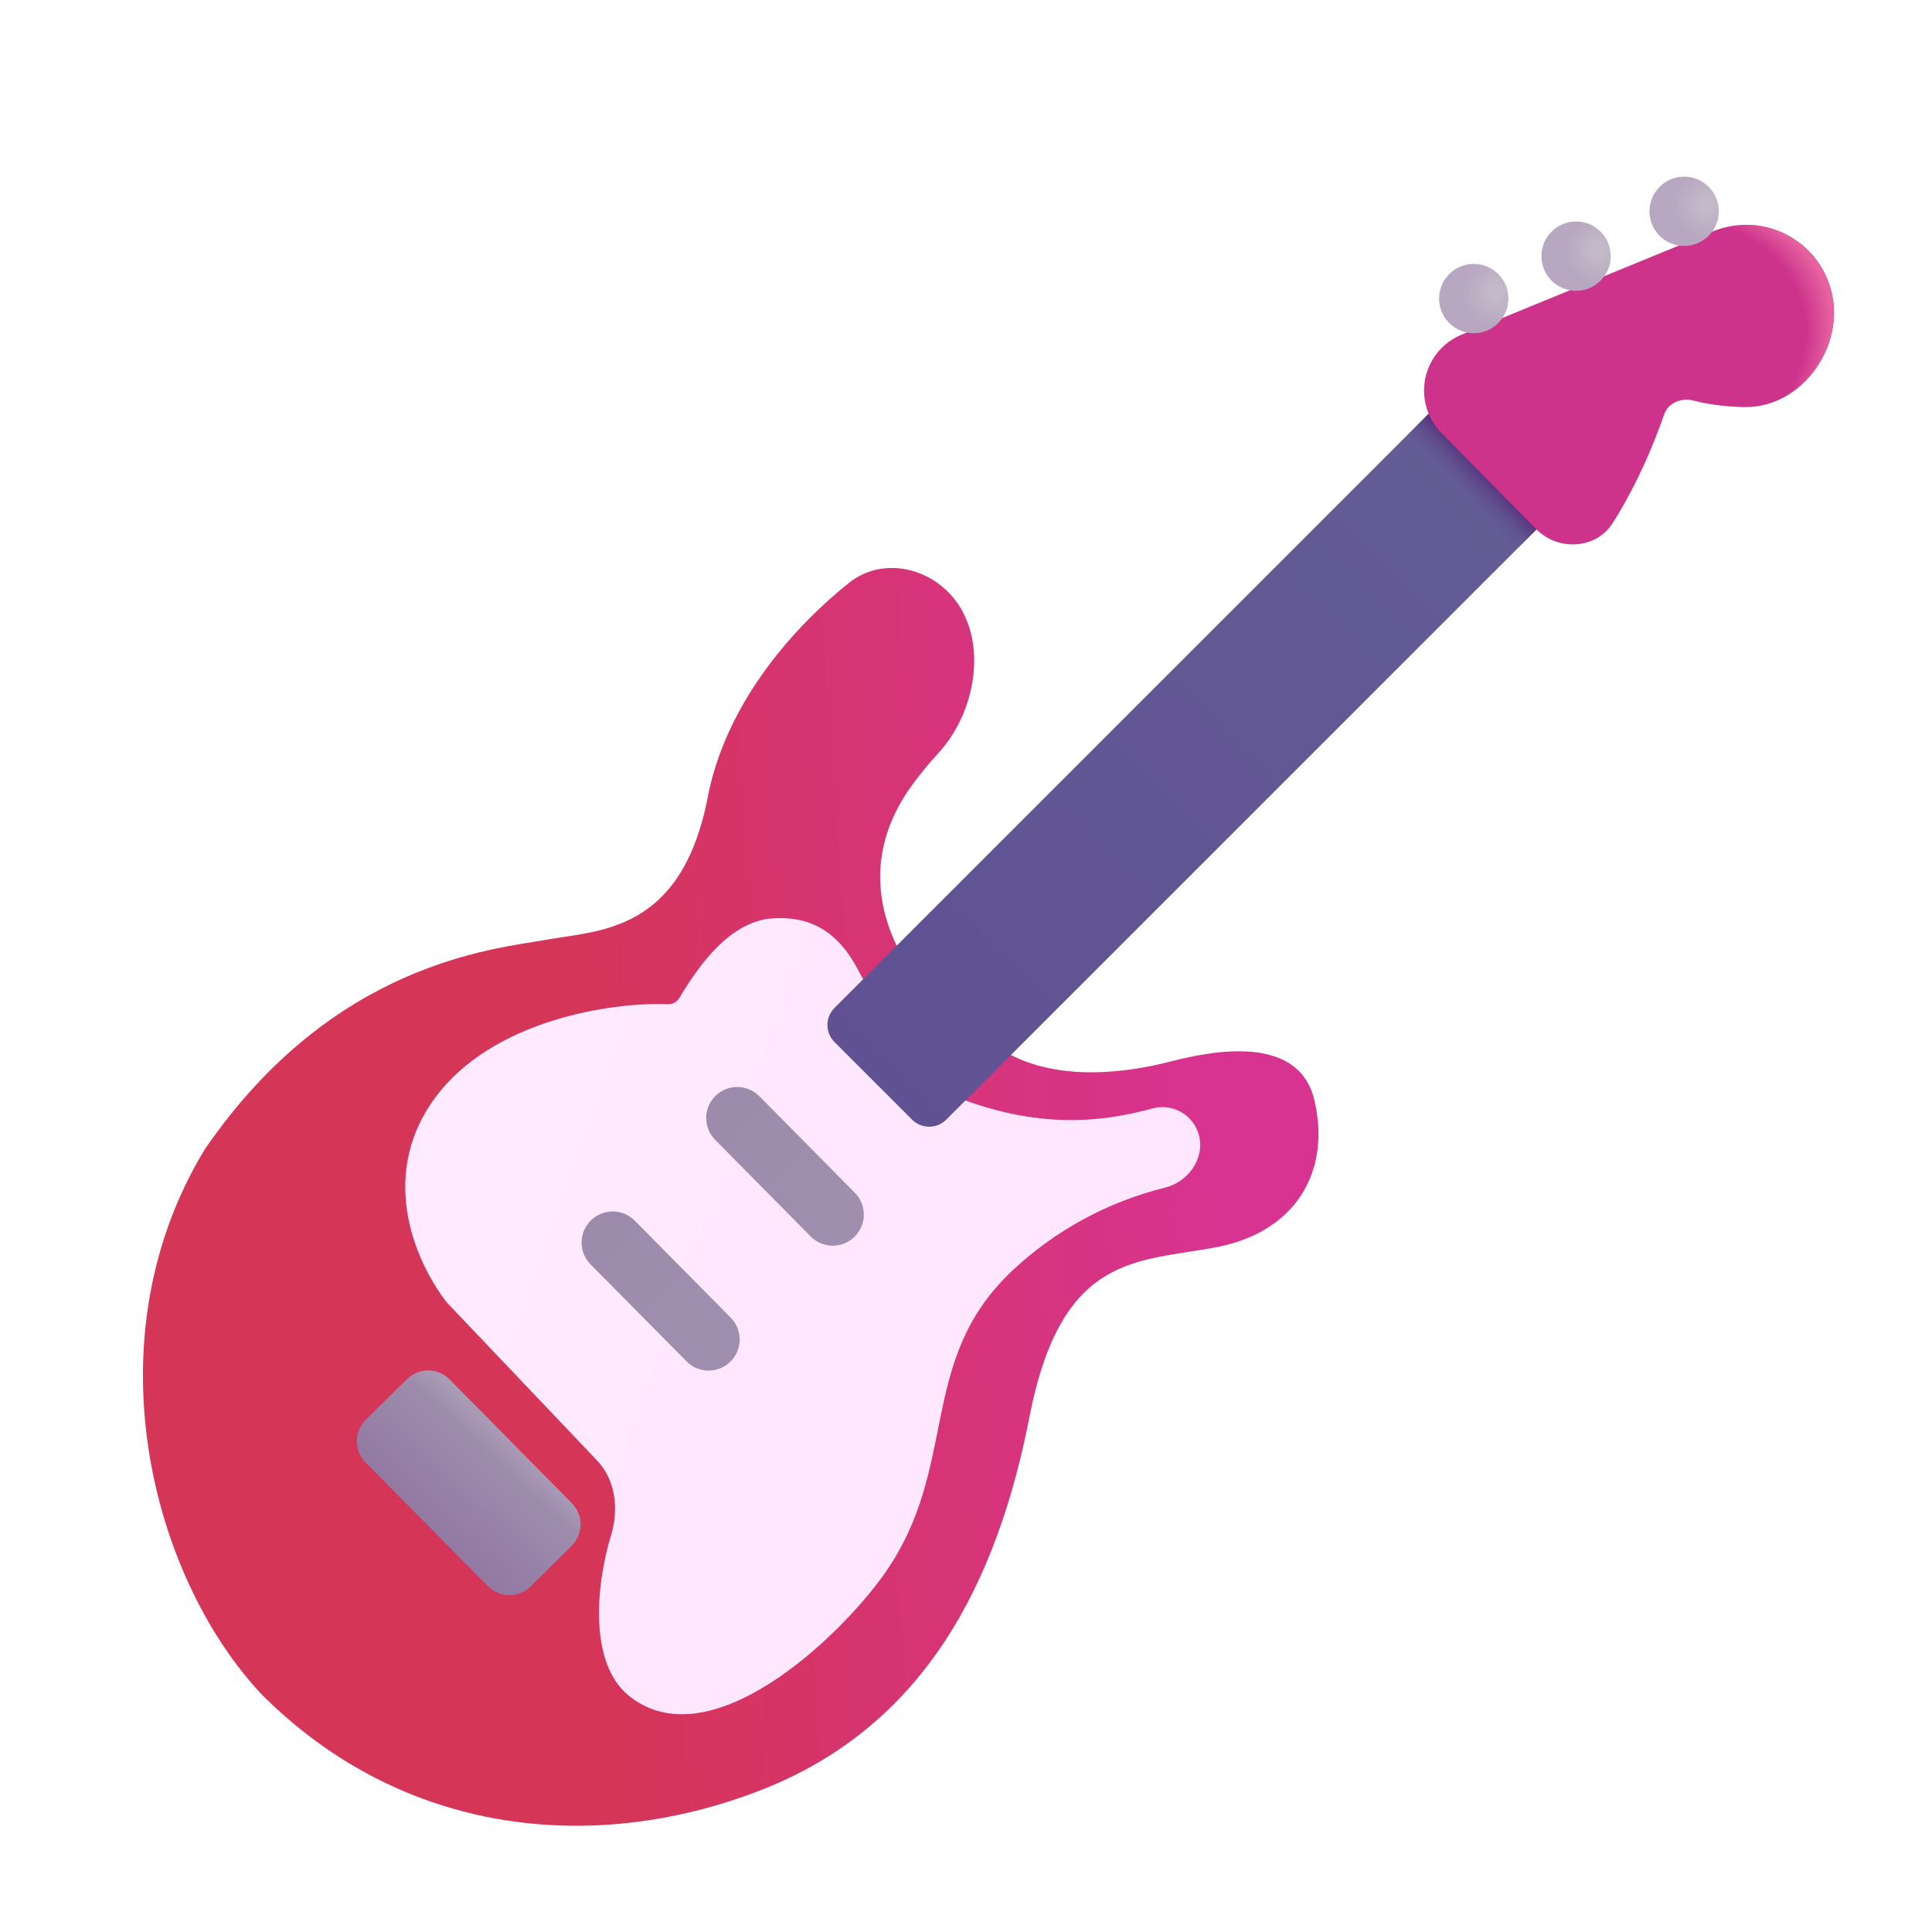 <svg width="80" height="80" viewBox="0 0 80 80" fill="none" xmlns="http://www.w3.org/2000/svg">
<g filter="url(#filter0_ii_1_8224)">
<path d="M29.219 32.657C29.867 28.92 32.459 25.703 35.109 23.582C36.249 22.67 37.859 22.815 38.982 23.753C40.949 25.398 40.539 28.76 38.799 30.642C38.422 31.052 38.049 31.5 37.694 31.992C34.257 36.758 38.397 41.523 41.444 42.93C43.827 44.395 47.032 43.75 48.282 43.438C49.532 43.125 53.672 42.03 54.374 45C55.077 47.97 53.592 50.47 50.312 51.095C47.029 51.72 43.904 51.328 42.577 58.125C41.249 64.922 38.282 70.938 31.407 73.595C24.532 76.25 16.639 75.47 10.782 69.61C6.172 64.688 3.672 54.843 8.437 47.03C13.749 39.3 20.389 38.75 22.577 38.362C24.764 37.972 28.084 38.05 29.217 32.66L29.219 32.657Z" fill="url(#paint0_linear_1_8224)"/>
</g>
<path d="M18.007 45.47C20.364 42.245 25.307 41.485 27.652 41.583C27.747 41.587 27.841 41.565 27.924 41.52C28.008 41.475 28.078 41.409 28.127 41.328C29.232 39.473 30.369 38.29 31.757 38.048C32.714 37.958 34.352 37.93 35.507 40.118C36.664 42.305 38.462 44.468 39.217 45.273C43.024 46.863 45.767 46.423 47.717 45.9C47.917 45.844 48.127 45.829 48.333 45.856C48.54 45.882 48.739 45.949 48.919 46.054C49.099 46.158 49.256 46.297 49.382 46.463C49.507 46.629 49.598 46.818 49.649 47.02C49.892 47.98 49.199 48.94 48.239 49.178C45.871 49.763 43.693 50.947 41.914 52.618C37.929 56.368 39.764 60.743 36.602 65.195C34.692 67.883 29.334 72.93 26.014 70.195C24.437 68.895 24.629 65.795 25.307 63.555C25.627 62.498 25.492 61.288 24.732 60.485L18.514 53.945C17.369 52.5 15.539 48.845 18.007 45.47Z" fill="url(#paint1_linear_1_8224)"/>
<g filter="url(#filter1_ii_1_8224)">
<path d="M59.409 16.881L64.036 21.511L39.181 46.363C38.994 46.55 38.74 46.655 38.475 46.655C38.21 46.655 37.956 46.55 37.769 46.363L34.554 43.148C34.367 42.961 34.262 42.707 34.262 42.442C34.262 42.177 34.367 41.923 34.554 41.736L59.409 16.881Z" fill="url(#paint2_linear_1_8224)"/>
<path d="M59.409 16.881L64.036 21.511L39.181 46.363C38.994 46.55 38.74 46.655 38.475 46.655C38.21 46.655 37.956 46.55 37.769 46.363L34.554 43.148C34.367 42.961 34.262 42.707 34.262 42.442C34.262 42.177 34.367 41.923 34.554 41.736L59.409 16.881Z" fill="url(#paint3_linear_1_8224)"/>
</g>
<g filter="url(#filter2_ii_1_8224)">
<path d="M72.304 16.855C74.311 16.855 75.942 14.956 75.942 12.945C75.941 12.325 75.783 11.715 75.48 11.173C75.178 10.631 74.742 10.176 74.213 9.85C73.685 9.524 73.082 9.339 72.463 9.312C71.843 9.285 71.226 9.417 70.671 9.695L60.517 13.861C60.137 14.016 59.802 14.263 59.54 14.579C59.279 14.896 59.099 15.271 59.017 15.673C58.935 16.075 58.953 16.491 59.07 16.884C59.187 17.277 59.398 17.636 59.687 17.928L63.627 21.923C64.516 22.826 66.091 22.741 66.772 21.668C67.427 20.638 68.197 19.193 68.916 17.143C69.076 16.68 69.636 16.458 70.106 16.583C70.839 16.778 71.709 16.855 72.304 16.855Z" fill="#CD338B"/>
<path d="M72.304 16.855C74.311 16.855 75.942 14.956 75.942 12.945C75.941 12.325 75.783 11.715 75.48 11.173C75.178 10.631 74.742 10.176 74.213 9.85C73.685 9.524 73.082 9.339 72.463 9.312C71.843 9.285 71.226 9.417 70.671 9.695L60.517 13.861C60.137 14.016 59.802 14.263 59.54 14.579C59.279 14.896 59.099 15.271 59.017 15.673C58.935 16.075 58.953 16.491 59.07 16.884C59.187 17.277 59.398 17.636 59.687 17.928L63.627 21.923C64.516 22.826 66.091 22.741 66.772 21.668C67.427 20.638 68.197 19.193 68.916 17.143C69.076 16.68 69.636 16.458 70.106 16.583C70.839 16.778 71.709 16.855 72.304 16.855Z" fill="url(#paint4_radial_1_8224)"/>
</g>
<g filter="url(#filter3_i_1_8224)">
<path d="M29.525 45.481C29.645 45.362 29.787 45.268 29.943 45.205C30.099 45.141 30.267 45.108 30.435 45.109C30.604 45.11 30.771 45.145 30.927 45.21C31.082 45.275 31.223 45.371 31.342 45.491L35.34 49.533C35.561 49.78 35.679 50.102 35.669 50.432C35.659 50.763 35.522 51.078 35.287 51.31C35.051 51.543 34.735 51.676 34.404 51.681C34.073 51.687 33.753 51.565 33.51 51.341L29.512 47.298C29.273 47.056 29.14 46.728 29.142 46.388C29.143 46.047 29.28 45.721 29.522 45.481H29.525Z" fill="url(#paint5_linear_1_8224)"/>
</g>
<g filter="url(#filter4_i_1_8224)">
<path d="M24.366 50.635C24.486 50.517 24.629 50.423 24.785 50.359C24.941 50.295 25.108 50.263 25.277 50.264C25.446 50.265 25.613 50.299 25.769 50.364C25.924 50.43 26.065 50.525 26.184 50.645L30.184 54.688C30.413 54.933 30.537 55.257 30.53 55.592C30.523 55.927 30.386 56.246 30.148 56.481C29.91 56.717 29.589 56.85 29.254 56.853C28.919 56.856 28.596 56.729 28.354 56.498L24.354 52.455C24.235 52.335 24.141 52.193 24.077 52.036C24.014 51.879 23.981 51.712 23.983 51.543C23.984 51.373 24.018 51.206 24.084 51.051C24.15 50.895 24.246 50.754 24.366 50.635Z" fill="url(#paint6_linear_1_8224)"/>
</g>
<g filter="url(#filter5_d_1_8224)">
<path d="M16.997 56.961C17.233 56.728 17.551 56.598 17.883 56.6C18.214 56.602 18.531 56.735 18.764 56.971L23.829 62.096C24.061 62.331 24.191 62.649 24.189 62.98C24.187 63.311 24.054 63.628 23.819 63.861L22.119 65.543C21.884 65.775 21.566 65.905 21.235 65.903C20.904 65.901 20.587 65.768 20.354 65.533L15.287 60.408C15.054 60.172 14.924 59.854 14.926 59.522C14.928 59.191 15.061 58.874 15.297 58.641L16.997 56.961Z" fill="url(#paint7_linear_1_8224)"/>
<path d="M16.997 56.961C17.233 56.728 17.551 56.598 17.883 56.6C18.214 56.602 18.531 56.735 18.764 56.971L23.829 62.096C24.061 62.331 24.191 62.649 24.189 62.98C24.187 63.311 24.054 63.628 23.819 63.861L22.119 65.543C21.884 65.775 21.566 65.905 21.235 65.903C20.904 65.901 20.587 65.768 20.354 65.533L15.287 60.408C15.054 60.172 14.924 59.854 14.926 59.522C14.928 59.191 15.061 58.874 15.297 58.641L16.997 56.961Z" fill="url(#paint8_linear_1_8224)"/>
</g>
<path d="M61.025 13.798C61.817 13.798 62.46 13.155 62.46 12.363C62.46 11.57 61.817 10.928 61.025 10.928C60.232 10.928 59.59 11.57 59.59 12.363C59.59 13.155 60.232 13.798 61.025 13.798Z" fill="url(#paint9_radial_1_8224)"/>
<path d="M65.262 12.041C66.055 12.041 66.697 11.398 66.697 10.606C66.697 9.813 66.055 9.171 65.262 9.171C64.47 9.171 63.827 9.813 63.827 10.606C63.827 11.398 64.47 12.041 65.262 12.041Z" fill="url(#paint10_radial_1_8224)"/>
<path d="M69.737 10.185C70.529 10.185 71.172 9.543 71.172 8.75C71.172 7.958 70.529 7.315 69.737 7.315C68.944 7.315 68.302 7.958 68.302 8.75C68.302 9.543 68.944 10.185 69.737 10.185Z" fill="url(#paint11_radial_1_8224)"/>
<defs>
<filter id="filter0_ii_1_8224" x="5.619" y="22.969" width="49.226" height="52.382" filterUnits="userSpaceOnUse" color-interpolation-filters="sRGB">
<feFlood flood-opacity="0" result="BackgroundImageFix"/>
<feBlend mode="normal" in="SourceGraphic" in2="BackgroundImageFix" result="shape"/>
<feColorMatrix in="SourceAlpha" type="matrix" values="0 0 0 0 0 0 0 0 0 0 0 0 0 0 0 0 0 0 127 0" result="hardAlpha"/>
<feOffset dx="-0.25" dy="0.25"/>
<feGaussianBlur stdDeviation="0.125"/>
<feComposite in2="hardAlpha" operator="arithmetic" k2="-1" k3="1"/>
<feColorMatrix type="matrix" values="0 0 0 0 0.89 0 0 0 0 0.369 0 0 0 0 0.565 0 0 0 1 0"/>
<feBlend mode="normal" in2="shape" result="effect1_innerShadow_1_8224"/>
<feColorMatrix in="SourceAlpha" type="matrix" values="0 0 0 0 0 0 0 0 0 0 0 0 0 0 0 0 0 0 127 0" result="hardAlpha"/>
<feOffset dx="0.3" dy="0.3"/>
<feGaussianBlur stdDeviation="0.15"/>
<feComposite in2="hardAlpha" operator="arithmetic" k2="-1" k3="1"/>
<feColorMatrix type="matrix" values="0 0 0 0 0.816 0 0 0 0 0.157 0 0 0 0 0.231 0 0 0 1 0"/>
<feBlend mode="normal" in2="effect1_innerShadow_1_8224" result="effect2_innerShadow_1_8224"/>
</filter>
<filter id="filter1_ii_1_8224" x="34.012" y="16.881" width="30.274" height="29.774" filterUnits="userSpaceOnUse" color-interpolation-filters="sRGB">
<feFlood flood-opacity="0" result="BackgroundImageFix"/>
<feBlend mode="normal" in="SourceGraphic" in2="BackgroundImageFix" result="shape"/>
<feColorMatrix in="SourceAlpha" type="matrix" values="0 0 0 0 0 0 0 0 0 0 0 0 0 0 0 0 0 0 127 0" result="hardAlpha"/>
<feOffset dx="0.4"/>
<feGaussianBlur stdDeviation="0.125"/>
<feComposite in2="hardAlpha" operator="arithmetic" k2="-1" k3="1"/>
<feColorMatrix type="matrix" values="0 0 0 0 0.329 0 0 0 0 0.259 0 0 0 0 0.514 0 0 0 1 0"/>
<feBlend mode="normal" in2="shape" result="effect1_innerShadow_1_8224"/>
<feColorMatrix in="SourceAlpha" type="matrix" values="0 0 0 0 0 0 0 0 0 0 0 0 0 0 0 0 0 0 127 0" result="hardAlpha"/>
<feOffset dx="-0.4"/>
<feGaussianBlur stdDeviation="0.125"/>
<feComposite in2="hardAlpha" operator="arithmetic" k2="-1" k3="1"/>
<feColorMatrix type="matrix" values="0 0 0 0 0.384 0 0 0 0 0.31 0 0 0 0 0.569 0 0 0 1 0"/>
<feBlend mode="normal" in2="effect1_innerShadow_1_8224" result="effect2_innerShadow_1_8224"/>
</filter>
<filter id="filter2_ii_1_8224" x="58.817" y="9.159" width="17.275" height="13.533" filterUnits="userSpaceOnUse" color-interpolation-filters="sRGB">
<feFlood flood-opacity="0" result="BackgroundImageFix"/>
<feBlend mode="normal" in="SourceGraphic" in2="BackgroundImageFix" result="shape"/>
<feColorMatrix in="SourceAlpha" type="matrix" values="0 0 0 0 0 0 0 0 0 0 0 0 0 0 0 0 0 0 127 0" result="hardAlpha"/>
<feOffset dx="0.15" dy="0.15"/>
<feGaussianBlur stdDeviation="0.15"/>
<feComposite in2="hardAlpha" operator="arithmetic" k2="-1" k3="1"/>
<feColorMatrix type="matrix" values="0 0 0 0 0.788 0 0 0 0 0.196 0 0 0 0 0.478 0 0 0 1 0"/>
<feBlend mode="normal" in2="shape" result="effect1_innerShadow_1_8224"/>
<feColorMatrix in="SourceAlpha" type="matrix" values="0 0 0 0 0 0 0 0 0 0 0 0 0 0 0 0 0 0 127 0" result="hardAlpha"/>
<feOffset dx="-0.15" dy="-0.15"/>
<feGaussianBlur stdDeviation="0.15"/>
<feComposite in2="hardAlpha" operator="arithmetic" k2="-1" k3="1"/>
<feColorMatrix type="matrix" values="0 0 0 0 0.788 0 0 0 0 0.196 0 0 0 0 0.478 0 0 0 1 0"/>
<feBlend mode="normal" in2="effect1_innerShadow_1_8224" result="effect2_innerShadow_1_8224"/>
</filter>
<filter id="filter3_i_1_8224" x="29.142" y="45.009" width="6.628" height="6.672" filterUnits="userSpaceOnUse" color-interpolation-filters="sRGB">
<feFlood flood-opacity="0" result="BackgroundImageFix"/>
<feBlend mode="normal" in="SourceGraphic" in2="BackgroundImageFix" result="shape"/>
<feColorMatrix in="SourceAlpha" type="matrix" values="0 0 0 0 0 0 0 0 0 0 0 0 0 0 0 0 0 0 127 0" result="hardAlpha"/>
<feOffset dx="0.1" dy="-0.1"/>
<feGaussianBlur stdDeviation="0.05"/>
<feComposite in2="hardAlpha" operator="arithmetic" k2="-1" k3="1"/>
<feColorMatrix type="matrix" values="0 0 0 0 0.592 0 0 0 0 0.518 0 0 0 0 0.651 0 0 0 1 0"/>
<feBlend mode="normal" in2="shape" result="effect1_innerShadow_1_8224"/>
</filter>
<filter id="filter4_i_1_8224" x="23.982" y="50.164" width="6.648" height="6.69" filterUnits="userSpaceOnUse" color-interpolation-filters="sRGB">
<feFlood flood-opacity="0" result="BackgroundImageFix"/>
<feBlend mode="normal" in="SourceGraphic" in2="BackgroundImageFix" result="shape"/>
<feColorMatrix in="SourceAlpha" type="matrix" values="0 0 0 0 0 0 0 0 0 0 0 0 0 0 0 0 0 0 127 0" result="hardAlpha"/>
<feOffset dx="0.1" dy="-0.1"/>
<feGaussianBlur stdDeviation="0.05"/>
<feComposite in2="hardAlpha" operator="arithmetic" k2="-1" k3="1"/>
<feColorMatrix type="matrix" values="0 0 0 0 0.592 0 0 0 0 0.518 0 0 0 0 0.651 0 0 0 1 0"/>
<feBlend mode="normal" in2="shape" result="effect1_innerShadow_1_8224"/>
</filter>
<filter id="filter5_d_1_8224" x="14.476" y="56.45" width="9.864" height="9.904" filterUnits="userSpaceOnUse" color-interpolation-filters="sRGB">
<feFlood flood-opacity="0" result="BackgroundImageFix"/>
<feColorMatrix in="SourceAlpha" type="matrix" values="0 0 0 0 0 0 0 0 0 0 0 0 0 0 0 0 0 0 127 0" result="hardAlpha"/>
<feOffset dx="-0.15" dy="0.15"/>
<feGaussianBlur stdDeviation="0.15"/>
<feComposite in2="hardAlpha" operator="out"/>
<feColorMatrix type="matrix" values="0 0 0 0 0.8 0 0 0 0 0.141 0 0 0 0 0.282 0 0 0 1 0"/>
<feBlend mode="normal" in2="BackgroundImageFix" result="effect1_dropShadow_1_8224"/>
<feBlend mode="normal" in="SourceGraphic" in2="effect1_dropShadow_1_8224" result="shape"/>
</filter>
<linearGradient id="paint0_linear_1_8224" x1="23.904" y1="61.25" x2="51.407" y2="59.062" gradientUnits="userSpaceOnUse">
<stop stop-color="#D53556"/>
<stop offset="1" stop-color="#D83391"/>
</linearGradient>
<linearGradient id="paint1_linear_1_8224" x1="14.609" y1="47.735" x2="31.249" y2="53.595" gradientUnits="userSpaceOnUse">
<stop stop-color="#FFEBFF"/>
<stop offset="1" stop-color="#FFE8FF"/>
</linearGradient>
<linearGradient id="paint2_linear_1_8224" x1="60.859" y1="20.158" x2="35.546" y2="44.846" gradientUnits="userSpaceOnUse">
<stop stop-color="#635C95"/>
<stop offset="1" stop-color="#605193"/>
</linearGradient>
<linearGradient id="paint3_linear_1_8224" x1="62.459" y1="20.041" x2="61.131" y2="21.328" gradientUnits="userSpaceOnUse">
<stop offset="0.22" stop-color="#57337D"/>
<stop offset="1" stop-color="#645D97" stop-opacity="0"/>
</linearGradient>
<radialGradient id="paint4_radial_1_8224" cx="0" cy="0" r="1" gradientUnits="userSpaceOnUse" gradientTransform="translate(64.139 15.925) rotate(-19.012) scale(12.188 7.361)">
<stop offset="0.903" stop-color="#E663A0" stop-opacity="0"/>
<stop offset="1" stop-color="#E663A0"/>
</radialGradient>
<linearGradient id="paint5_linear_1_8224" x1="29.747" y1="46.211" x2="34.61" y2="50.978" gradientUnits="userSpaceOnUse">
<stop stop-color="#9C8BAA"/>
<stop offset="1" stop-color="#A08EAF"/>
</linearGradient>
<linearGradient id="paint6_linear_1_8224" x1="24.589" y1="51.368" x2="29.451" y2="56.133" gradientUnits="userSpaceOnUse">
<stop stop-color="#9C8BAA"/>
<stop offset="1" stop-color="#A08EAF"/>
</linearGradient>
<linearGradient id="paint7_linear_1_8224" x1="21.717" y1="59.221" x2="17.812" y2="63.361" gradientUnits="userSpaceOnUse">
<stop stop-color="#A394B1"/>
<stop offset="1" stop-color="#9178A2"/>
</linearGradient>
<linearGradient id="paint8_linear_1_8224" x1="21.289" y1="58.946" x2="20.389" y2="59.923" gradientUnits="userSpaceOnUse">
<stop stop-color="#AD9FB8"/>
<stop offset="1" stop-color="#AD9FB8" stop-opacity="0"/>
</linearGradient>
<radialGradient id="paint9_radial_1_8224" cx="0" cy="0" r="1" gradientUnits="userSpaceOnUse" gradientTransform="translate(61.953 12.11) rotate(157.319) scale(1.418 1.418)">
<stop offset="0.194" stop-color="#C3B9C9"/>
<stop offset="1" stop-color="#B7A7C0"/>
</radialGradient>
<radialGradient id="paint10_radial_1_8224" cx="0" cy="0" r="1" gradientUnits="userSpaceOnUse" gradientTransform="translate(66.19 10.351) rotate(157.319) scale(1.418)">
<stop offset="0.194" stop-color="#C3B9C9"/>
<stop offset="1" stop-color="#B7A7C0"/>
</radialGradient>
<radialGradient id="paint11_radial_1_8224" cx="0" cy="0" r="1" gradientUnits="userSpaceOnUse" gradientTransform="translate(70.664 8.498) rotate(157.319) scale(1.418)">
<stop offset="0.194" stop-color="#C3B9C9"/>
<stop offset="1" stop-color="#B7A7C0"/>
</radialGradient>
</defs>
</svg>
